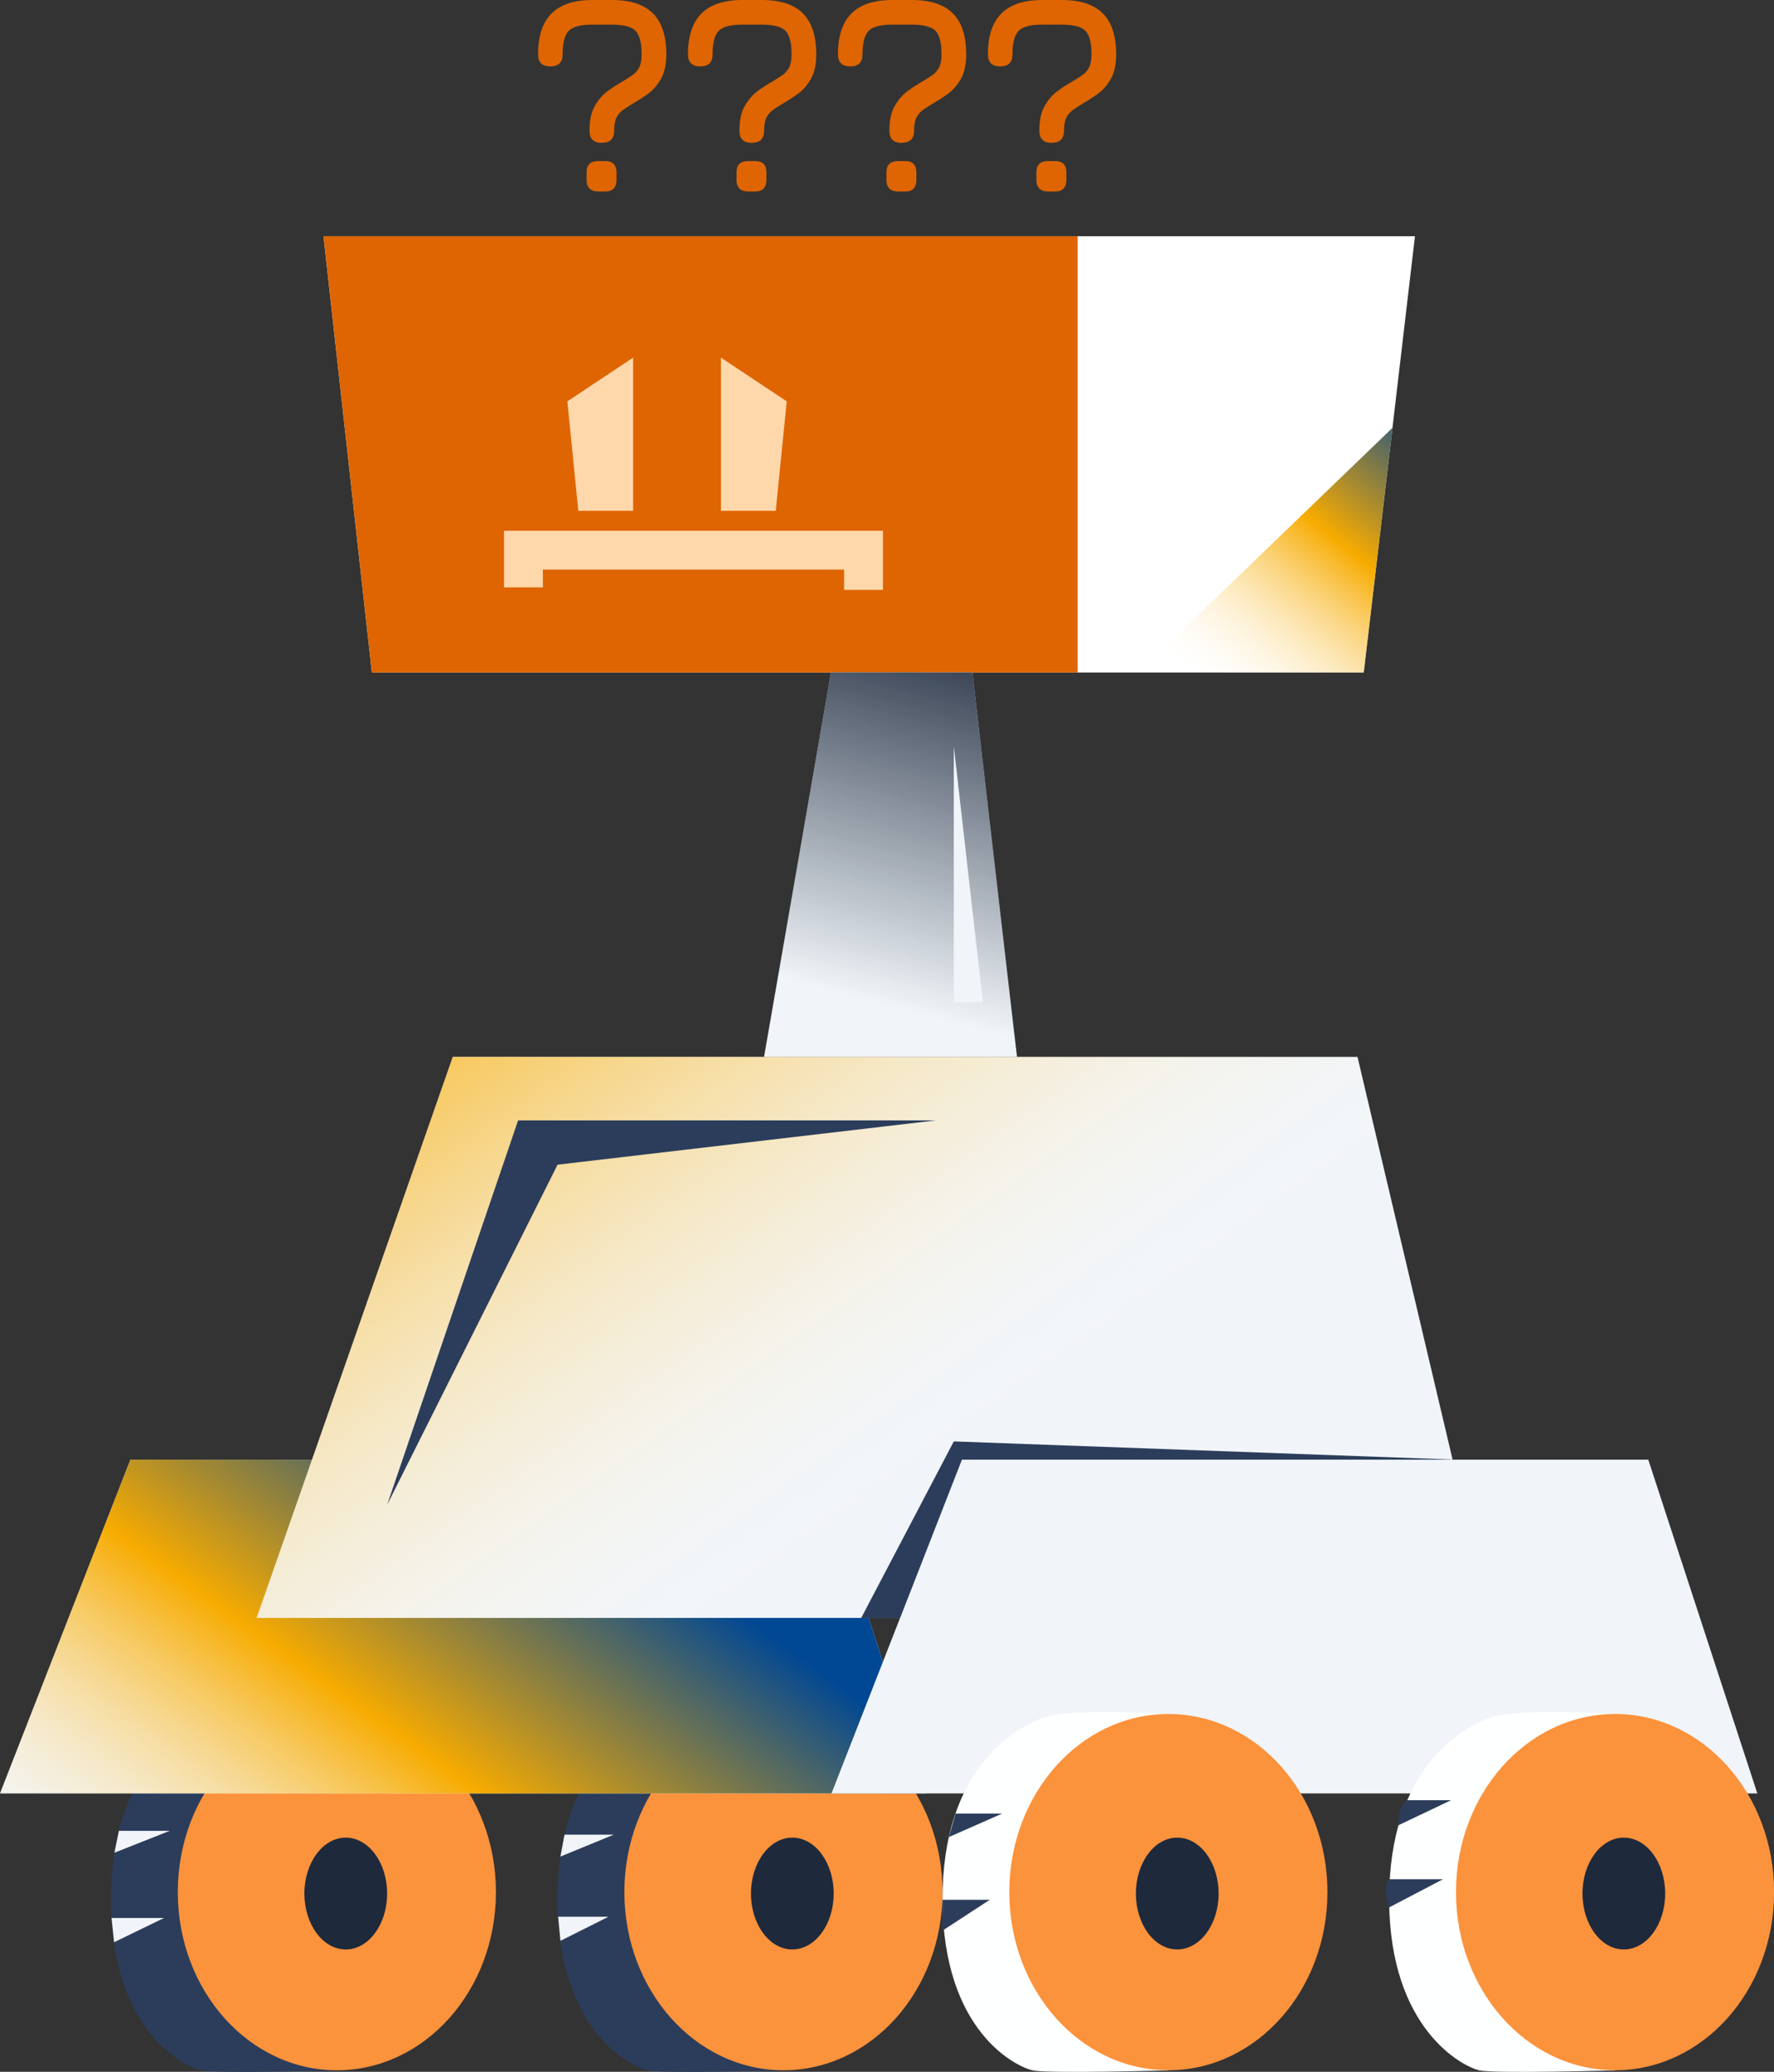 <svg width="137" height="160" viewBox="0 0 137 160" fill="none" xmlns="http://www.w3.org/2000/svg">
<rect x="0" y="0" width="137" height="160" fill="#333333" stroke="none"/>
<g clip-path="url(#clip0_1843_12760)">
<path d="M60.503 132.375C60.503 132.375 52.794 131.868 50.752 132.68C48.711 133.491 43.035 136.533 43.06 146.724C43.086 156.915 48.779 159.62 50.024 159.89C51.261 160.152 60.503 159.89 60.503 159.89V132.384V132.375Z" fill="#2C3D5B"/>
<path d="M60.503 159.882C67.287 159.882 72.787 153.722 72.787 146.124C72.787 138.527 67.287 132.367 60.503 132.367C53.719 132.367 48.219 138.527 48.219 146.124C48.219 153.722 53.719 159.882 60.503 159.882Z" fill="#FB923C"/>
<path d="M61.189 150.552C62.953 150.552 64.383 148.619 64.383 146.234C64.383 143.849 62.953 141.916 61.189 141.916C59.425 141.916 57.995 143.849 57.995 146.234C57.995 148.619 59.425 150.552 61.189 150.552Z" fill="#1E293B"/>
<path d="M26.016 132.375C26.016 132.375 18.307 131.868 16.265 132.68C14.223 133.491 8.548 136.533 8.573 146.724C8.598 156.915 14.291 159.62 15.537 159.89C16.773 160.152 26.016 159.89 26.016 159.89V132.384V132.375Z" fill="#2C3D5B"/>
<path d="M26.016 159.882C32.8 159.882 38.299 153.722 38.299 146.124C38.299 138.527 32.8 132.367 26.016 132.367C19.232 132.367 13.732 138.527 13.732 146.124C13.732 153.722 19.232 159.882 26.016 159.882Z" fill="#FB923C"/>
<path d="M26.702 150.552C28.466 150.552 29.896 148.619 29.896 146.234C29.896 143.849 28.466 141.916 26.702 141.916C24.938 141.916 23.508 143.849 23.508 146.234C23.508 148.619 24.938 150.552 26.702 150.552Z" fill="#1E293B"/>
<path d="M10.072 112.729H63.078L71.499 138.502H0L10.072 112.729Z" fill="#F1F5F9"/>
<path d="M10.072 112.729H63.078L71.499 138.502H0L10.072 112.729Z" fill="url(#paint0_linear_1843_12760)"/>
<path d="M109.273 18.244L105.317 51.936H28.718L24.982 18.244H109.273Z" fill="white"/>
<path d="M83.223 18.244V51.936H28.718L24.982 18.244H83.223Z" fill="#DE6501"/>
<path d="M78.539 81.623H59.004L64.171 51.928H75.091L78.539 81.623Z" fill="#F1F5F9"/>
<path d="M78.539 81.623H59.004L64.171 51.928H75.091L78.539 81.623Z" fill="url(#paint1_linear_1843_12760)"/>
<path d="M34.97 81.623H104.834L115.067 124.948H19.823L34.97 81.623Z" fill="#F1F5F9"/>
<path d="M34.97 81.623H104.834L115.067 124.948H19.823L34.97 81.623Z" fill="url(#paint2_linear_1843_12760)"/>
<path d="M74.286 112.729H127.292L135.712 138.502H64.213L74.286 112.729Z" fill="#F1F5F9"/>
<path d="M124.725 132.375C124.725 132.375 117.016 131.868 114.974 132.68C112.933 133.482 107.257 136.533 107.282 146.724C107.308 156.73 113 159.62 114.246 159.89C115.483 160.152 124.725 159.89 124.725 159.89V132.384V132.375Z" fill="#FEFFFF"/>
<path d="M124.725 159.882C131.509 159.882 137.008 153.722 137.008 146.124C137.008 138.527 131.509 132.367 124.725 132.367C117.941 132.367 112.441 138.527 112.441 146.124C112.441 153.722 117.941 159.882 124.725 159.882Z" fill="#FB923C"/>
<path d="M125.403 150.552C127.166 150.552 128.596 148.619 128.596 146.234C128.596 143.849 127.166 141.916 125.403 141.916C123.639 141.916 122.209 143.849 122.209 146.234C122.209 148.619 123.639 150.552 125.403 150.552Z" fill="#1E293B"/>
<path d="M90.229 132.375C90.229 132.375 82.52 131.868 80.479 132.68C78.437 133.482 72.761 136.533 72.787 146.724C72.812 156.915 78.505 159.62 79.75 159.89C80.987 160.152 90.229 159.89 90.229 159.89V132.384V132.375Z" fill="#FEFFFF"/>
<path d="M90.229 159.882C97.013 159.882 102.513 153.722 102.513 146.124C102.513 138.527 97.013 132.367 90.229 132.367C83.445 132.367 77.946 138.527 77.946 146.124C77.946 153.722 83.445 159.882 90.229 159.882Z" fill="#FB923C"/>
<path d="M90.915 150.552C92.679 150.552 94.109 148.619 94.109 146.234C94.109 143.849 92.679 141.916 90.915 141.916C89.152 141.916 87.722 143.849 87.722 146.234C87.722 148.619 89.152 150.552 90.915 150.552Z" fill="#1E293B"/>
<path d="M107.536 33.041L87.925 51.936H105.317L107.536 33.041Z" fill="url(#paint3_linear_1843_12760)"/>
<path d="M75.904 77.397L73.659 57.64V77.397H75.904Z" fill="#F1F5F9"/>
<path d="M72.295 86.524H40.011L29.896 116.218L43.06 89.946L72.295 86.524Z" fill="#2C3D5B"/>
<path d="M69.516 124.948L74.286 112.728H112.441L73.659 111.317L66.509 124.948H69.516Z" fill="#2C3D5B"/>
<path d="M9.183 141.392H13.105L8.836 143.082L9.183 141.392Z" fill="#F1F5F9"/>
<path d="M8.615 148.119H12.673L8.81 149.995L8.615 148.119Z" fill="#F1F5F9"/>
<path d="M43.594 141.688H47.398L43.281 143.378L43.594 141.688Z" fill="#F1F5F9"/>
<path d="M43.103 148.026H46.991L43.281 149.885L43.103 148.026Z" fill="#F1F5F9"/>
<path d="M73.795 140.057H77.395L73.278 141.874L73.795 140.057Z" fill="#2C3D5B"/>
<path d="M72.787 146.716H76.438L72.787 149.099V146.716Z" fill="#2C3D5B"/>
<path d="M108.68 139.026H112.06L107.994 140.961C107.994 140.961 107.901 139.567 108.68 139.026Z" fill="#2C3D5B"/>
<path d="M107.274 145.127H111.442L107.291 147.299C107.291 147.299 106.706 145.829 107.282 145.127H107.274Z" fill="#2C3D5B"/>
<path d="M46.474 11.036C45.839 11.036 45.526 10.724 45.526 10.09C45.526 9.295 45.661 8.653 45.941 8.172C46.22 7.69 46.55 7.31 46.932 7.031C47.313 6.752 47.669 6.524 47.999 6.338C48.33 6.143 48.609 5.958 48.846 5.797C49.084 5.636 49.253 5.425 49.371 5.189C49.49 4.952 49.549 4.614 49.549 4.191C49.549 3.296 49.388 2.687 49.075 2.375C48.762 2.062 48.152 1.901 47.254 1.901H45.737C44.848 1.901 44.238 2.062 43.924 2.383C43.611 2.704 43.45 3.304 43.45 4.183C43.45 4.817 43.136 5.129 42.501 5.129C41.866 5.129 41.552 4.817 41.552 4.183C41.552 2.78 41.9 1.732 42.594 1.039C43.289 0.346 44.34 0 45.746 0H47.262C48.685 0 49.736 0.346 50.422 1.031C51.108 1.715 51.456 2.772 51.456 4.183C51.456 4.977 51.32 5.62 51.04 6.101C50.761 6.583 50.43 6.963 50.049 7.242C49.66 7.521 49.312 7.749 48.982 7.935C48.651 8.129 48.372 8.315 48.135 8.476C47.906 8.645 47.728 8.848 47.609 9.084C47.491 9.321 47.431 9.659 47.431 10.081C47.431 10.715 47.118 11.028 46.483 11.028L46.474 11.036ZM46.203 14.788C45.602 14.788 45.297 14.484 45.297 13.884V13.318C45.297 12.726 45.602 12.439 46.203 12.439H46.745C47.321 12.439 47.609 12.735 47.609 13.318V13.884C47.609 14.484 47.321 14.788 46.745 14.788H46.203Z" fill="#DE6501"/>
<path d="M58.055 11.036C57.419 11.036 57.106 10.724 57.106 10.09C57.106 9.295 57.242 8.653 57.521 8.172C57.801 7.69 58.131 7.31 58.512 7.031C58.893 6.752 59.249 6.524 59.58 6.338C59.91 6.143 60.19 5.958 60.427 5.797C60.664 5.636 60.833 5.425 60.952 5.189C61.071 4.952 61.13 4.614 61.13 4.191C61.13 3.296 60.969 2.687 60.655 2.375C60.342 2.062 59.732 1.901 58.834 1.901H57.318C56.428 1.901 55.818 2.062 55.505 2.383C55.191 2.704 55.03 3.304 55.03 4.183C55.03 4.817 54.717 5.129 54.082 5.129C53.446 5.129 53.133 4.817 53.133 4.183C53.133 2.78 53.48 1.732 54.175 1.039C54.87 0.346 55.92 0 57.326 0H58.843C60.266 0 61.316 0.346 62.002 1.031C62.689 1.715 63.036 2.772 63.036 4.183C63.036 4.977 62.9 5.62 62.621 6.101C62.341 6.583 62.011 6.963 61.63 7.242C61.24 7.521 60.893 7.749 60.562 7.935C60.232 8.129 59.952 8.315 59.715 8.476C59.486 8.645 59.309 8.848 59.19 9.084C59.071 9.321 59.012 9.659 59.012 10.081C59.012 10.715 58.699 11.028 58.063 11.028L58.055 11.036ZM57.784 14.788C57.182 14.788 56.877 14.484 56.877 13.884V13.318C56.877 12.726 57.182 12.439 57.784 12.439H58.326C58.902 12.439 59.19 12.735 59.19 13.318V13.884C59.19 14.484 58.902 14.788 58.326 14.788H57.784Z" fill="#DE6501"/>
<path d="M69.635 11.036C69 11.036 68.686 10.724 68.686 10.09C68.686 9.295 68.822 8.653 69.102 8.172C69.381 7.69 69.711 7.31 70.093 7.031C70.474 6.752 70.83 6.524 71.16 6.338C71.49 6.143 71.77 5.958 72.007 5.797C72.244 5.636 72.414 5.425 72.532 5.189C72.651 4.952 72.71 4.614 72.71 4.191C72.71 3.296 72.549 2.687 72.236 2.375C71.922 2.062 71.312 1.901 70.415 1.901H68.898C68.009 1.901 67.399 2.062 67.085 2.383C66.772 2.704 66.611 3.304 66.611 4.183C66.611 4.817 66.297 5.129 65.662 5.129C65.027 5.129 64.713 4.817 64.713 4.183C64.713 2.78 65.061 1.732 65.755 1.039C66.45 0.346 67.5 0 68.907 0H70.423C71.846 0 72.897 0.346 73.583 1.031C74.269 1.715 74.616 2.772 74.616 4.183C74.616 4.977 74.481 5.62 74.201 6.101C73.922 6.583 73.591 6.963 73.21 7.242C72.82 7.521 72.473 7.749 72.143 7.935C71.812 8.129 71.533 8.315 71.296 8.476C71.067 8.645 70.889 8.848 70.77 9.084C70.652 9.321 70.592 9.659 70.592 10.081C70.592 10.715 70.279 11.028 69.644 11.028L69.635 11.036ZM69.364 14.788C68.763 14.788 68.458 14.484 68.458 13.884V13.318C68.458 12.726 68.763 12.439 69.364 12.439H69.906C70.482 12.439 70.77 12.735 70.77 13.318V13.884C70.77 14.484 70.482 14.788 69.906 14.788H69.364Z" fill="#DE6501"/>
<path d="M81.216 11.036C80.58 11.036 80.267 10.724 80.267 10.09C80.267 9.295 80.402 8.653 80.682 8.172C80.962 7.69 81.292 7.31 81.673 7.031C82.054 6.752 82.41 6.524 82.74 6.338C83.071 6.143 83.35 5.958 83.588 5.797C83.825 5.636 83.994 5.425 84.113 5.189C84.231 4.952 84.291 4.614 84.291 4.191C84.291 3.296 84.13 2.687 83.816 2.375C83.503 2.062 82.893 1.901 81.995 1.901H80.479C79.589 1.901 78.979 2.062 78.666 2.383C78.352 2.704 78.191 3.304 78.191 4.183C78.191 4.817 77.878 5.129 77.243 5.129C76.607 5.129 76.294 4.817 76.294 4.183C76.294 2.78 76.641 1.732 77.336 1.039C78.03 0.346 79.081 0 80.487 0H82.003C83.427 0 84.477 0.346 85.163 1.031C85.85 1.715 86.197 2.772 86.197 4.183C86.197 4.977 86.061 5.62 85.782 6.101C85.502 6.583 85.172 6.963 84.79 7.242C84.401 7.521 84.053 7.749 83.723 7.935C83.393 8.129 83.113 8.315 82.876 8.476C82.647 8.645 82.469 8.848 82.351 9.084C82.232 9.321 82.173 9.659 82.173 10.081C82.173 10.715 81.859 11.028 81.224 11.028L81.216 11.036ZM80.945 14.788C80.343 14.788 80.038 14.484 80.038 13.884V13.318C80.038 12.726 80.343 12.439 80.945 12.439H81.487C82.063 12.439 82.351 12.735 82.351 13.318V13.884C82.351 14.484 82.063 14.788 81.487 14.788H80.945Z" fill="#DE6501"/>
<path d="M48.897 39.447H44.661L43.814 30.996L48.897 27.616V39.447Z" fill="#FED7AA"/>
<path d="M59.91 39.447H55.674V27.616L60.757 30.996L59.91 39.447Z" fill="#FED7AA"/>
<path d="M40.426 45.362V42.489H66.687V45.556" stroke="#FED7AA" stroke-width="3" stroke-miterlimit="10"/>
</g>
<defs>
<linearGradient id="paint0_linear_1843_12760" x1="6.193" y1="173.766" x2="46.714" y2="117.087" gradientUnits="userSpaceOnUse">
<stop offset="0.27" stop-color="white" stop-opacity="0"/>
<stop offset="0.67" stop-color="#F7AB00"/>
<stop offset="1" stop-color="#004794"/>
</linearGradient>
<linearGradient id="paint1_linear_1843_12760" x1="68.508" y1="77.659" x2="76.291" y2="47.752" gradientUnits="userSpaceOnUse">
<stop stop-color="#1D2E43" stop-opacity="0"/>
<stop offset="1" stop-color="#1E293B"/>
</linearGradient>
<linearGradient id="paint2_linear_1843_12760" x1="94.812" y1="148.795" x2="6.518" y2="24.485" gradientUnits="userSpaceOnUse">
<stop offset="0.27" stop-color="white" stop-opacity="0"/>
<stop offset="0.67" stop-color="#F7AB00"/>
<stop offset="1" stop-color="#004794"/>
</linearGradient>
<linearGradient id="paint3_linear_1843_12760" x1="87.73" y1="62.896" x2="112.308" y2="32.424" gradientUnits="userSpaceOnUse">
<stop offset="0.27" stop-color="white" stop-opacity="0"/>
<stop offset="0.67" stop-color="#F7AB00"/>
<stop offset="1" stop-color="#004794"/>
</linearGradient>
<clipPath id="clip0_1843_12760">
<rect width="137" height="160" fill="white"/>
</clipPath>
</defs>
</svg>
